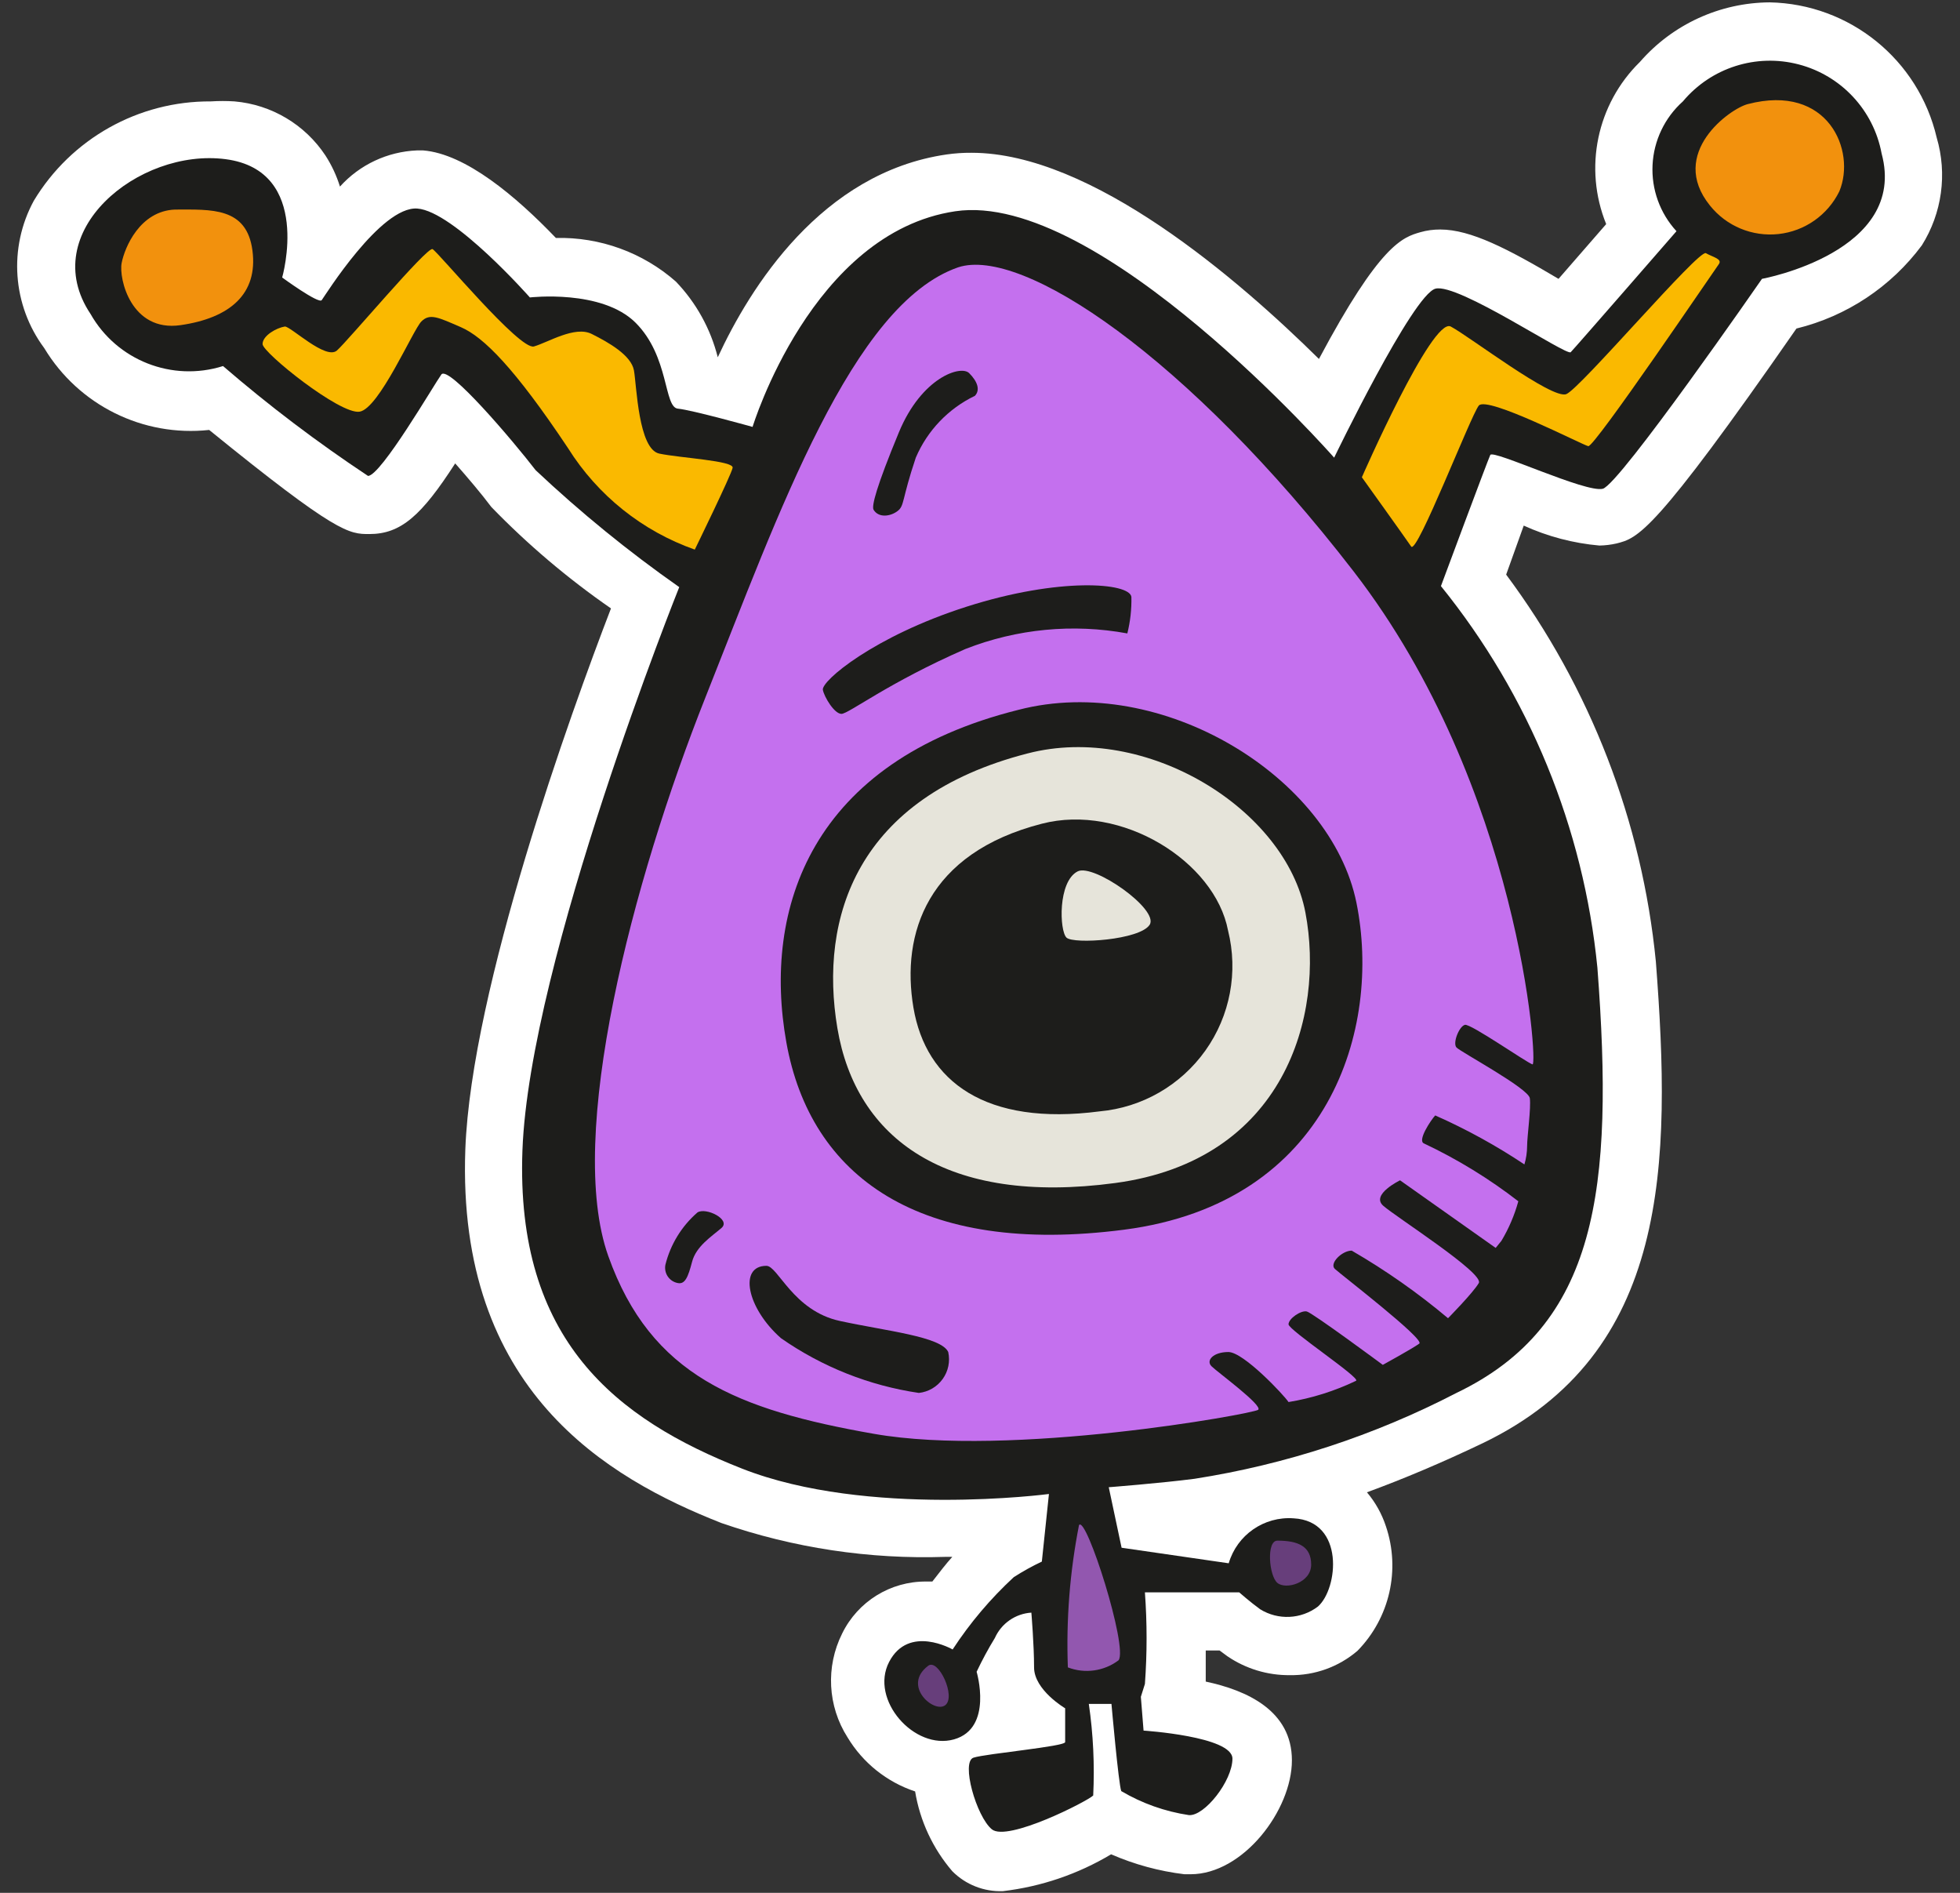 <?xml version="1.0" encoding="UTF-8"?>
<svg width="58px" height="56px" viewBox="0 0 58 56" version="1.1" xmlns="http://www.w3.org/2000/svg" xmlns:xlink="http://www.w3.org/1999/xlink">
    <rect x="0" y="0" width="58" height="56" fill="#333333" stroke="none"/>
    <!-- Generator: Sketch 48.2 (47327) - http://www.bohemiancoding.com/sketch -->
    <title>alien-3</title>
    <desc>Created with Sketch.</desc>
    <defs></defs>
    <g id="Page-1" stroke="none" stroke-width="1" fill="none" fill-rule="evenodd">
        <g id="alien-3" fill-rule="nonzero">
            <path d="M29.68,55.95 C29.119,55.972 28.575,55.758 28.18,55.36 C27.604,54.689 27.224,53.873 27.08,53 C26.244,52.723 25.534,52.155 25.08,51.4 C24.491,50.476 24.43,49.31 24.92,48.33 C25.383,47.379 26.352,46.78 27.41,46.79 L27.59,46.79 C27.8,46.52 27.99,46.27 28.18,46.06 L27.98,46.06 C25.727,46.136 23.48,45.797 21.35,45.06 C17.97,43.73 13.51,41.14 13.77,34 C13.95,29.23 16.89,21.09 18.08,18 C16.805,17.118 15.619,16.113 14.54,15 C14.24,14.6 13.84,14.13 13.47,13.71 C12.47,15.26 11.86,15.8 10.93,15.8 C10.33,15.8 9.98,15.8 6.19,12.72 C4.231,12.932 2.327,11.988 1.31,10.3 C0.366,9.031 0.245,7.33 1,5.94 C2.105,4.104 4.097,2.986 6.24,3 C6.473,2.985 6.707,2.985 6.94,3 C8.034,3.095 9.024,3.684 9.63,4.6 C9.815,4.886 9.959,5.195 10.06,5.52 C10.645,4.871 11.467,4.486 12.34,4.45 L12.52,4.45 C13.78,4.55 15.27,5.81 16.45,7.04 C17.753,7.009 19.021,7.469 20,8.33 C20.601,8.956 21.028,9.728 21.24,10.57 C22.19,8.52 24.3,5.11 28.01,4.57 C28.255,4.535 28.502,4.518 28.75,4.52 C32.31,4.52 36.65,8.27 39.03,10.62 C40.84,7.22 41.51,7.02 42.03,6.87 C42.222,6.815 42.421,6.789 42.62,6.79 C43.52,6.79 44.62,7.36 46.12,8.25 L47.53,6.63 C46.858,4.975 47.253,3.079 48.53,1.83 C49.498,0.719 50.897,0.078 52.37,0.07 C54.737,0.118 56.771,1.764 57.31,4.07 C57.628,5.147 57.468,6.309 56.87,7.26 C55.957,8.487 54.645,9.357 53.16,9.72 C48.93,15.81 48.47,15.92 47.83,16.08 C47.666,16.117 47.498,16.137 47.33,16.14 C46.555,16.072 45.798,15.872 45.09,15.55 L44.57,17 C47.06,20.343 48.592,24.301 49,28.45 C49.46,34.45 49.41,40.04 43.87,42.7 C42.683,43.267 41.543,43.75 40.45,44.15 C40.699,44.444 40.889,44.784 41.01,45.15 C41.449,46.44 41.124,47.867 40.17,48.84 C39.614,49.316 38.902,49.572 38.17,49.56 C37.511,49.567 36.865,49.371 36.32,49 L36.09,48.83 L35.68,48.83 C35.68,49.23 35.68,49.53 35.68,49.75 C36.9,50.01 38.23,50.61 38.23,52.08 C38.23,53.55 36.79,55.45 35.23,55.45 L35.05,55.45 C34.302,55.36 33.571,55.161 32.88,54.86 C31.902,55.445 30.812,55.816 29.68,55.95 Z" id="Shape" fill="#FFFFFF"></path>
            <path d="M20.1,17.37 C18.602,16.32 17.182,15.164 15.85,13.91 C15.18,13.04 13.27,10.79 13.06,11.08 C12.85,11.37 11.27,14.08 10.89,14.08 C9.393,13.088 7.96,12.003 6.6,10.83 C5.094,11.305 3.46,10.663 2.68,9.29 C1.06,6.87 4.1,4.37 6.68,4.71 C9.26,5.05 8.35,8.21 8.35,8.21 C8.35,8.21 9.43,9 9.52,8.88 C9.61,8.76 11.27,6.09 12.35,6.17 C13.43,6.25 15.68,8.8 15.68,8.8 C15.68,8.8 17.81,8.55 18.81,9.55 C19.81,10.55 19.64,12.05 20.06,12.09 C20.48,12.13 22.27,12.63 22.27,12.63 C22.27,12.63 24.02,6.88 28.27,6.25 C32.52,5.62 39.48,13.54 39.48,13.54 C39.48,13.54 41.81,8.71 42.48,8.54 C43.15,8.37 46.36,10.54 46.48,10.42 C46.6,10.3 49.61,6.84 49.61,6.84 C49.121,6.308 48.866,5.602 48.902,4.88 C48.938,4.159 49.261,3.481 49.8,3 C50.635,2.002 51.97,1.576 53.228,1.906 C54.486,2.235 55.442,3.261 55.68,4.54 C56.47,7.46 52.14,8.25 52.14,8.25 C52.14,8.25 47.93,14.33 47.43,14.46 C46.93,14.59 44.18,13.29 44.1,13.46 C44.02,13.63 42.64,17.34 42.64,17.34 C45.252,20.571 46.861,24.496 47.27,28.63 C47.77,35.21 47.27,39.21 43.1,41.21 C40.67,42.469 38.053,43.327 35.35,43.75 C34.35,43.88 32.81,44 32.81,44 L33.19,45.79 L36.36,46.25 C36.607,45.41 37.407,44.856 38.28,44.92 C39.8,45 39.6,47 39,47.53 C38.502,47.908 37.822,47.94 37.29,47.61 C37,47.4 36.67,47.11 36.67,47.11 L33.88,47.11 C33.946,48.012 33.946,48.918 33.88,49.82 L33.76,50.2 L33.84,51.2 C33.84,51.2 36.47,51.37 36.47,52.03 C36.47,52.69 35.64,53.74 35.18,53.7 C34.474,53.594 33.795,53.353 33.18,52.99 C33.1,52.78 32.89,50.41 32.89,50.41 L32.22,50.41 C32.351,51.307 32.394,52.215 32.35,53.12 C32.18,53.29 29.81,54.5 29.35,54.12 C28.89,53.74 28.43,52.12 28.81,52 C29.19,51.88 31.52,51.67 31.52,51.54 C31.52,51.41 31.52,50.54 31.52,50.54 C31.52,50.54 30.6,50 30.6,49.33 C30.6,48.66 30.52,47.71 30.52,47.71 C30.049,47.74 29.632,48.029 29.44,48.46 C29.242,48.783 29.062,49.117 28.9,49.46 C28.9,49.46 29.4,51.13 28.23,51.46 C27.06,51.79 25.73,50.29 26.31,49.17 C26.89,48.05 28.19,48.8 28.19,48.8 C28.703,48.015 29.311,47.296 30,46.66 C30.266,46.489 30.544,46.335 30.83,46.2 L31.04,44.2 C31.04,44.2 25.67,44.91 21.96,43.45 C18.25,41.99 15.25,39.66 15.46,34.03 C15.67,28.4 20.1,17.37 20.1,17.37 Z" id="Shape" fill="#1D1D1B"></path>
            <path d="M27.47,49.28 C27.77,49.06 28.3,50.2 27.97,50.45 C27.64,50.7 26.68,49.87 27.47,49.28 Z" id="Shape" fill="#673E7B"></path>
            <path d="M37.8,45.58 C38.42,45.58 38.8,45.75 38.8,46.29 C38.8,46.83 38.05,47.04 37.8,46.83 C37.55,46.62 37.47,45.58 37.8,45.58 Z" id="Shape" fill="#673E7B"></path>
            <path d="M33.1,49.12 C32.67,49.444 32.103,49.524 31.6,49.33 C31.547,47.919 31.658,46.506 31.93,45.12 C32.14,44.81 33.39,48.75 33.1,49.12 Z" id="Shape" fill="#C470EE" opacity="0.7"></path>
            <path d="M5.18,6.2 C6.25,6.2 7.3,6.12 7.47,7.41 C7.64,8.7 6.8,9.41 5.34,9.62 C3.88,9.83 3.51,8.24 3.6,7.78 C3.69,7.32 4.14,6.24 5.18,6.2 Z" id="Shape" fill="#F2910D"></path>
            <path d="M8.43,9.66 C8.61,9.66 9.64,10.66 9.97,10.37 C10.3,10.08 12.64,7.29 12.8,7.37 C12.96,7.45 15.38,10.37 15.8,10.25 C16.22,10.13 17.01,9.63 17.51,9.88 C18.01,10.13 18.68,10.51 18.76,10.96 C18.84,11.41 18.89,13.29 19.51,13.42 C20.13,13.55 21.72,13.63 21.68,13.84 C21.64,14.05 20.56,16.26 20.56,16.26 C19.007,15.713 17.685,14.655 16.81,13.26 C15.23,10.89 14.31,9.97 13.64,9.68 C12.97,9.39 12.72,9.26 12.47,9.51 C12.22,9.76 11.22,12.09 10.64,12.18 C10.06,12.27 7.77,10.43 7.77,10.18 C7.77,9.93 8.18,9.7 8.43,9.66 Z" id="Shape" fill="#FAB900"></path>
            <path d="M40.3,14.12 C40.3,14.12 42.38,9.37 42.93,9.66 C43.48,9.95 45.93,11.83 46.35,11.66 C46.77,11.49 50.27,7.37 50.48,7.49 C50.69,7.61 50.98,7.66 50.86,7.82 C50.74,7.98 47.18,13.24 47,13.2 C46.82,13.16 44,11.7 43.76,12 C43.52,12.3 41.93,16.42 41.76,16.17 C41.59,15.92 40.3,14.12 40.3,14.12 Z" id="Shape" fill="#FAB900"></path>
            <path d="M51.72,3.08 C54.1,2.46 54.93,4.46 54.43,5.66 C54.086,6.362 53.407,6.839 52.631,6.924 C51.854,7.009 51.087,6.691 50.6,6.08 C49.35,4.53 51.2,3.21 51.72,3.08 Z" id="Shape" fill="#F2910D"></path>
            <path d="M28.35,7.91 C30.24,7.28 35.14,10.54 40.06,16.91 C44.98,23.28 45.52,31.54 45.35,31.49 C45.18,31.44 43.52,30.28 43.35,30.32 C43.18,30.36 42.98,30.86 43.1,30.99 C43.22,31.12 45.23,32.2 45.27,32.49 C45.31,32.78 45.19,33.62 45.19,33.91 C45.189,34.093 45.162,34.275 45.11,34.45 C44.273,33.892 43.39,33.407 42.47,33 C42.35,33.13 41.93,33.75 42.14,33.83 C43.129,34.297 44.065,34.871 44.93,35.54 C44.817,35.951 44.649,36.345 44.43,36.71 L44.26,36.92 L41.43,34.92 C41.43,34.92 40.56,35.34 40.93,35.67 C41.3,36 43.93,37.67 43.76,37.96 C43.59,38.25 42.85,39 42.85,39 C41.96,38.252 41.006,37.583 40,37 C39.71,37 39.33,37.38 39.5,37.54 C39.67,37.7 42.17,39.62 42,39.75 C41.83,39.88 40.92,40.38 40.92,40.38 C40.92,40.38 38.84,38.84 38.67,38.8 C38.5,38.76 38.13,39.01 38.13,39.18 C38.13,39.35 40.26,40.76 40.13,40.85 C39.497,41.154 38.823,41.366 38.13,41.48 C38,41.28 36.8,40 36.35,40 C35.9,40 35.68,40.25 35.85,40.42 C36.02,40.59 37.39,41.59 37.23,41.71 C37.07,41.83 29.9,43.13 25.86,42.42 C21.82,41.71 19.26,40.7 18,37.16 C16.74,33.62 18.71,26.08 20.88,20.62 C23.05,15.16 25.22,9 28.35,7.91 Z" id="Shape" fill="#C470EE"></path>
            <path d="M20.64,35.87 C20.89,35.71 21.64,36.08 21.35,36.33 C21.06,36.58 20.6,36.87 20.48,37.33 C20.36,37.79 20.27,38 20.06,37.96 C19.939,37.938 19.832,37.869 19.762,37.767 C19.693,37.666 19.667,37.541 19.69,37.42 C19.839,36.818 20.171,36.276 20.64,35.87 Z" id="Shape" fill="#1D1D1B"></path>
            <path d="M22.68,37.45 C23.02,37.45 23.47,38.78 24.85,39.08 C26.23,39.38 27.85,39.54 28.06,40 C28.121,40.278 28.062,40.569 27.895,40.799 C27.729,41.03 27.473,41.18 27.19,41.21 C25.723,40.994 24.326,40.439 23.11,39.59 C22.1,38.7 21.85,37.45 22.68,37.45 Z" id="Shape" fill="#1D1D1B"></path>
            <path d="M25.85,15.08 C25.79,14.97 25.93,14.41 26.6,12.79 C27.27,11.17 28.43,10.79 28.68,11.04 C28.93,11.29 29.01,11.54 28.85,11.71 C28.064,12.088 27.442,12.738 27.1,13.54 C26.68,14.79 26.77,14.96 26.56,15.12 C26.35,15.28 26,15.33 25.85,15.08 Z" id="Shape" fill="#1D1D1B"></path>
            <path d="M24.35,20.41 C24.3,20.15 25.85,18.83 28.6,17.95 C31.35,17.07 33.43,17.24 33.48,17.66 C33.488,18.024 33.448,18.387 33.36,18.74 C31.752,18.444 30.093,18.603 28.57,19.2 C26.28,20.2 25.11,21.12 24.9,21.12 C24.69,21.12 24.39,20.62 24.35,20.41 Z" id="Shape" fill="#1D1D1B"></path>
            <path d="M30.14,21 C34.39,19.9 39.39,23 40.14,26.71 C40.89,30.42 39.35,35.59 33.27,36.38 C27.19,37.17 23.98,34.8 23.27,30.84 C22.56,26.88 24,22.53 30.14,21 Z" id="Shape" fill="#1D1D1B"></path>
            <path d="M30.41,22.29 C33.92,21.38 38.05,23.94 38.63,27 C39.21,30.06 38,34.33 33,35 C28,35.67 25.33,33.69 24.78,30.42 C24.23,27.15 25.35,23.59 30.41,22.29 Z" id="Shape" fill="#E6E4DA"></path>
            <path d="M30.83,24.37 C33.18,23.76 35.95,25.48 36.34,27.53 C36.646,28.754 36.402,30.051 35.671,31.079 C34.94,32.108 33.797,32.766 32.54,32.88 C29.17,33.32 27.4,32 27.03,29.81 C26.66,27.62 27.44,25.24 30.83,24.37 Z" id="Shape" fill="#1D1D1B"></path>
            <path d="M31.89,25.78 C32.36,25.54 34.31,26.91 34.02,27.36 C33.73,27.81 31.77,27.94 31.56,27.74 C31.35,27.54 31.3,26.08 31.89,25.78 Z" id="Shape" fill="#E6E4DA"></path>
        </g>
    </g>
</svg>